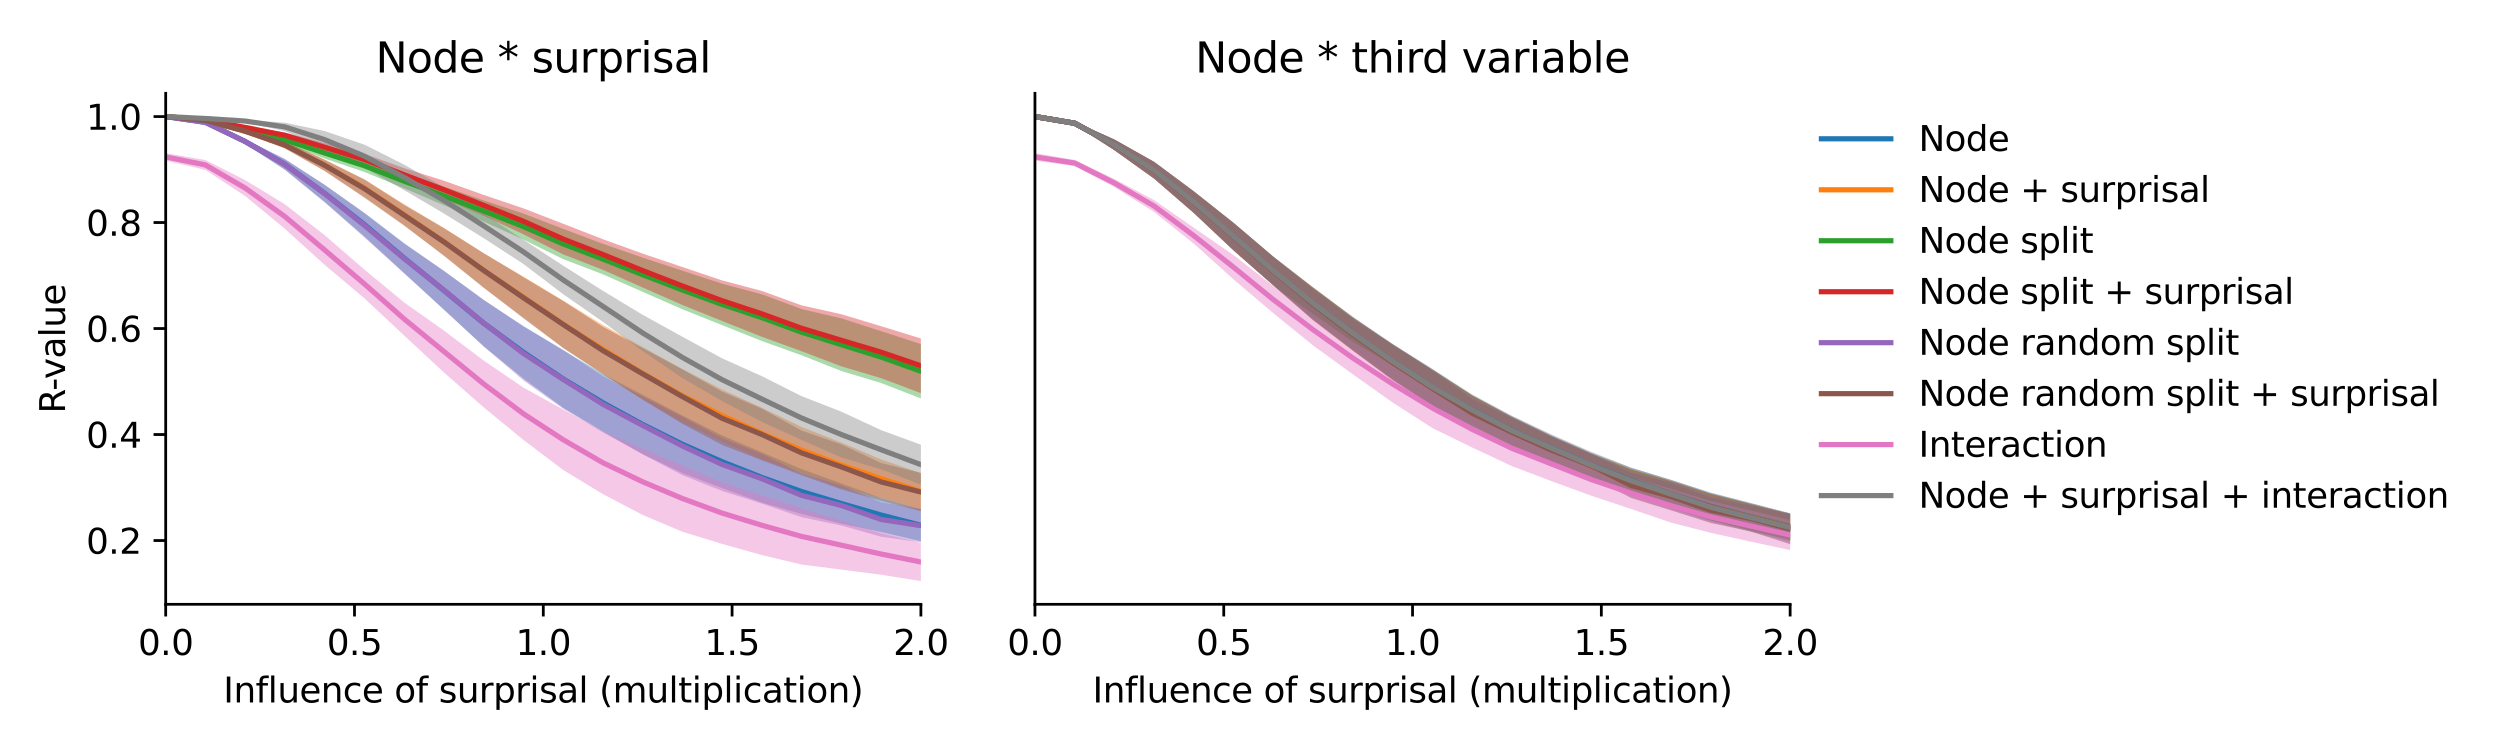<?xml version="1.0" encoding="utf-8" standalone="no"?>
<!DOCTYPE svg PUBLIC "-//W3C//DTD SVG 1.1//EN"
  "http://www.w3.org/Graphics/SVG/1.1/DTD/svg11.dtd">
<svg xmlns:xlink="http://www.w3.org/1999/xlink" width="720pt" height="216pt" viewBox="0 0 720 216" xmlns="http://www.w3.org/2000/svg" version="1.1">
 <defs>
  <style type="text/css">*{stroke-linejoin: round; stroke-linecap: butt}</style>
 </defs>
 <g id="figure_1">
  <g id="patch_1">
   <path d="M 0 216 
L 720 216 
L 720 0 
L 0 0 
z
" style="fill: #ffffff"/>
  </g>
  <g id="axes_1">
   <g id="patch_2">
    <path d="M 47.72 174.04 
L 265.215 174.04 
L 265.215 26.88 
L 47.72 26.88 
z
" style="fill: #ffffff"/>
   </g>
   <g id="PolyCollection_1">
    <path d="M 47.72 33.569 
L 47.72 33.569 
L 59.167 35.536 
L 70.614 41.435 
L 82.061 48.846 
L 93.508 58.147 
L 104.956 68.096 
L 116.403 78.624 
L 127.85 89.231 
L 139.297 99.728 
L 150.744 109.017 
L 162.191 117.426 
L 173.638 124.28 
L 185.085 130.795 
L 196.532 136.262 
L 207.979 140.564 
L 219.427 144.764 
L 230.874 148.041 
L 242.321 150.817 
L 253.768 153.221 
L 265.215 155.863 
L 265.215 146.71 
L 265.215 146.71 
L 253.768 143.445 
L 242.321 139.234 
L 230.874 135.096 
L 219.427 130.264 
L 207.979 125.397 
L 196.532 119.654 
L 185.085 113.698 
L 173.638 107.72 
L 162.191 100.833 
L 150.744 93.907 
L 139.297 86.417 
L 127.85 78.029 
L 116.403 70.035 
L 104.956 61.281 
L 93.508 53.249 
L 82.061 45.834 
L 70.614 40.079 
L 59.167 34.924 
L 47.72 33.569 
z
" clip-path="url(#pc814b79501)" style="fill: #1f77b4; fill-opacity: 0.4"/>
   </g>
   <g id="PolyCollection_2">
    <path d="M 47.72 33.569 
L 47.72 33.569 
L 59.167 34.836 
L 70.614 38.281 
L 82.061 42.758 
L 93.508 49.229 
L 104.956 56.791 
L 116.403 64.898 
L 127.85 73.657 
L 139.297 82.865 
L 150.744 91.474 
L 162.191 100.192 
L 173.638 107.657 
L 185.085 115.085 
L 196.532 121.677 
L 207.979 127.22 
L 219.427 132.295 
L 230.874 136.343 
L 242.321 140.456 
L 253.768 143.414 
L 265.215 146.853 
L 265.215 136.25 
L 265.215 136.25 
L 253.768 132.323 
L 242.321 127.467 
L 230.874 122.976 
L 219.427 117.432 
L 207.979 112.204 
L 196.532 106.243 
L 185.085 99.942 
L 173.638 93.568 
L 162.191 86.548 
L 150.744 79.67 
L 139.297 72.932 
L 127.85 65.635 
L 116.403 58.814 
L 104.956 51.64 
L 93.508 45.977 
L 82.061 40.759 
L 70.614 37.318 
L 59.167 34.477 
L 47.72 33.569 
z
" clip-path="url(#pc814b79501)" style="fill: #ff7f0e; fill-opacity: 0.4"/>
   </g>
   <g id="PolyCollection_3">
    <path d="M 47.72 33.569 
L 47.72 33.569 
L 59.167 35.102 
L 70.614 38.048 
L 82.061 41.411 
L 93.508 45.654 
L 104.956 49.526 
L 116.403 54.244 
L 127.85 59.118 
L 139.297 63.819 
L 150.744 69.003 
L 162.191 74.625 
L 173.638 79.012 
L 185.085 84.048 
L 196.532 89.071 
L 207.979 93.64 
L 219.427 98.22 
L 230.874 102.335 
L 242.321 106.862 
L 253.768 110.314 
L 265.215 114.75 
L 265.215 99.092 
L 265.215 99.092 
L 253.768 95.372 
L 242.321 91.694 
L 230.874 89.025 
L 219.427 84.761 
L 207.979 81.716 
L 196.532 77.961 
L 185.085 74.197 
L 173.638 70.22 
L 162.191 65.915 
L 150.744 61.514 
L 139.297 57.719 
L 127.85 53.738 
L 116.403 50.113 
L 104.956 45.952 
L 93.508 42.483 
L 82.061 39.211 
L 70.614 36.954 
L 59.167 34.654 
L 47.72 33.569 
z
" clip-path="url(#pc814b79501)" style="fill: #2ca02c; fill-opacity: 0.4"/>
   </g>
   <g id="PolyCollection_4">
    <path d="M 47.72 33.57 
L 47.72 33.57 
L 59.167 34.762 
L 70.614 37.102 
L 82.061 39.783 
L 93.508 43.691 
L 104.956 47.564 
L 116.403 52.263 
L 127.85 57.262 
L 139.297 62.161 
L 150.744 67.468 
L 162.191 73.257 
L 173.638 77.715 
L 185.085 82.808 
L 196.532 87.834 
L 207.979 92.461 
L 219.427 97 
L 230.874 101.161 
L 242.321 105.514 
L 253.768 108.924 
L 265.215 113.225 
L 265.215 97.483 
L 265.215 97.483 
L 253.768 93.95 
L 242.321 90.511 
L 230.874 87.944 
L 219.427 83.798 
L 207.979 80.765 
L 196.532 76.905 
L 185.085 73.039 
L 173.638 68.902 
L 162.191 64.442 
L 150.744 60.018 
L 139.297 56.139 
L 127.85 52.053 
L 116.403 48.441 
L 104.956 44.301 
L 93.508 41.152 
L 82.061 38.167 
L 70.614 36.287 
L 59.167 34.462 
L 47.72 33.57 
z
" clip-path="url(#pc814b79501)" style="fill: #d62728; fill-opacity: 0.4"/>
   </g>
   <g id="PolyCollection_5">
    <path d="M 47.72 33.569 
L 47.72 33.569 
L 59.167 35.538 
L 70.614 41.44 
L 82.061 48.931 
L 93.508 58.279 
L 104.956 68.381 
L 116.403 78.739 
L 127.85 89.081 
L 139.297 99.785 
L 150.744 109.554 
L 162.191 117.727 
L 173.638 124.516 
L 185.085 130.838 
L 196.532 136.842 
L 207.979 141.402 
L 219.427 145.032 
L 230.874 148.972 
L 242.321 151.348 
L 253.768 154.585 
L 265.215 156.196 
L 265.215 146.597 
L 265.215 146.597 
L 253.768 144.644 
L 242.321 139.833 
L 230.874 136.392 
L 219.427 130.733 
L 207.979 126.152 
L 196.532 120.048 
L 185.085 114.203 
L 173.638 108.342 
L 162.191 100.808 
L 150.744 94.046 
L 139.297 86.323 
L 127.85 78.029 
L 116.403 70.214 
L 104.956 61.45 
L 93.508 53.241 
L 82.061 45.838 
L 70.614 40.073 
L 59.167 34.935 
L 47.72 33.569 
z
" clip-path="url(#pc814b79501)" style="fill: #9467bd; fill-opacity: 0.4"/>
   </g>
   <g id="PolyCollection_6">
    <path d="M 47.72 33.57 
L 47.72 33.57 
L 59.167 34.838 
L 70.614 38.274 
L 82.061 42.781 
L 93.508 49.247 
L 104.956 56.94 
L 116.403 64.975 
L 127.85 73.637 
L 139.297 82.85 
L 150.744 91.686 
L 162.191 100.225 
L 173.638 107.835 
L 185.085 115.095 
L 196.532 122.059 
L 207.979 128.154 
L 219.427 132.576 
L 230.874 136.875 
L 242.321 140.968 
L 253.768 144.255 
L 265.215 147.217 
L 265.215 136.208 
L 265.215 136.208 
L 253.768 133.351 
L 242.321 127.986 
L 230.874 124.019 
L 219.427 117.697 
L 207.979 112.802 
L 196.532 106.408 
L 185.085 100.257 
L 173.638 94.115 
L 162.191 86.682 
L 150.744 79.82 
L 139.297 72.912 
L 127.85 65.725 
L 116.403 59.033 
L 104.956 51.713 
L 93.508 46.005 
L 82.061 40.785 
L 70.614 37.315 
L 59.167 34.484 
L 47.72 33.57 
z
" clip-path="url(#pc814b79501)" style="fill: #8c564b; fill-opacity: 0.4"/>
   </g>
   <g id="PolyCollection_7">
    <path d="M 47.72 44.116 
L 47.72 46.267 
L 59.167 48.932 
L 70.614 56.457 
L 82.061 65.908 
L 93.508 76.287 
L 104.956 85.924 
L 116.403 96.632 
L 127.85 107.264 
L 139.297 117.316 
L 150.744 126.696 
L 162.191 135.346 
L 173.638 142.305 
L 185.085 148.308 
L 196.532 153.134 
L 207.979 156.661 
L 219.427 159.864 
L 230.874 162.59 
L 242.321 164.047 
L 253.768 165.523 
L 265.215 167.351 
L 265.215 156.376 
L 265.215 156.376 
L 253.768 153.615 
L 242.321 149.977 
L 230.874 146.403 
L 219.427 142.713 
L 207.979 138.902 
L 196.532 134.009 
L 185.085 129.209 
L 173.638 124.234 
L 162.191 117.938 
L 150.744 111.633 
L 139.297 103.836 
L 127.85 95.206 
L 116.403 87.113 
L 104.956 77.653 
L 93.508 67.736 
L 82.061 58.861 
L 70.614 51.883 
L 59.167 46.087 
L 47.72 44.116 
z
" clip-path="url(#pc814b79501)" style="fill: #e377c2; fill-opacity: 0.4"/>
   </g>
   <g id="PolyCollection_8">
    <path d="M 47.72 33.569 
L 47.72 33.569 
L 59.167 34.18 
L 70.614 35.215 
L 82.061 37.783 
L 93.508 42.701 
L 104.956 48.305 
L 116.403 54.762 
L 127.85 61.495 
L 139.297 68.591 
L 150.744 76.029 
L 162.191 84.73 
L 173.638 92.696 
L 185.085 101.124 
L 196.532 108.891 
L 207.979 115.526 
L 219.427 121.526 
L 230.874 126.704 
L 242.321 131.753 
L 253.768 135.182 
L 265.215 139.57 
L 265.215 128.076 
L 265.215 128.076 
L 253.768 123.888 
L 242.321 118.567 
L 230.874 114.103 
L 219.427 108.346 
L 207.979 103.205 
L 196.532 96.991 
L 185.085 90.665 
L 173.638 83.76 
L 162.191 76.506 
L 150.744 69.046 
L 139.297 61.489 
L 127.85 53.9 
L 116.403 47.422 
L 104.956 41.668 
L 93.508 37.752 
L 82.061 35.344 
L 70.614 34.509 
L 59.167 34.079 
L 47.72 33.569 
z
" clip-path="url(#pc814b79501)" style="fill: #7f7f7f; fill-opacity: 0.4"/>
   </g>
   <g id="matplotlib.axis_1">
    <g id="xtick_1">
     <g id="line2d_1">
      <defs>
       <path id="m76bd852a28" d="M 0 0 
L 0 3.5 
" style="stroke: #000000; stroke-width: 0.8"/>
      </defs>
      <g>
       <use xlink:href="#m76bd852a28" x="47.72" y="174.04" style="stroke: #000000; stroke-width: 0.8"/>
      </g>
     </g>
     <g id="text_1">
      <!-- 0.0 -->
      <g transform="translate(39.768 188.638)scale(0.1 -0.1)">
       <defs>
        <path id="DejaVuSans-30" d="M 2034 4250 
Q 1547 4250 1301 3770 
Q 1056 3291 1056 2328 
Q 1056 1369 1301 889 
Q 1547 409 2034 409 
Q 2525 409 2770 889 
Q 3016 1369 3016 2328 
Q 3016 3291 2770 3770 
Q 2525 4250 2034 4250 
z
M 2034 4750 
Q 2819 4750 3233 4129 
Q 3647 3509 3647 2328 
Q 3647 1150 3233 529 
Q 2819 -91 2034 -91 
Q 1250 -91 836 529 
Q 422 1150 422 2328 
Q 422 3509 836 4129 
Q 1250 4750 2034 4750 
z
" transform="scale(0.016)"/>
        <path id="DejaVuSans-2e" d="M 684 794 
L 1344 794 
L 1344 0 
L 684 0 
L 684 794 
z
" transform="scale(0.016)"/>
       </defs>
       <use xlink:href="#DejaVuSans-30"/>
       <use xlink:href="#DejaVuSans-2e" x="63.623"/>
       <use xlink:href="#DejaVuSans-30" x="95.41"/>
      </g>
     </g>
    </g>
    <g id="xtick_2">
     <g id="line2d_2">
      <g>
       <use xlink:href="#m76bd852a28" x="102.094" y="174.04" style="stroke: #000000; stroke-width: 0.8"/>
      </g>
     </g>
     <g id="text_2">
      <!-- 0.5 -->
      <g transform="translate(94.142 188.638)scale(0.1 -0.1)">
       <defs>
        <path id="DejaVuSans-35" d="M 691 4666 
L 3169 4666 
L 3169 4134 
L 1269 4134 
L 1269 2991 
Q 1406 3038 1543 3061 
Q 1681 3084 1819 3084 
Q 2600 3084 3056 2656 
Q 3513 2228 3513 1497 
Q 3513 744 3044 326 
Q 2575 -91 1722 -91 
Q 1428 -91 1123 -41 
Q 819 9 494 109 
L 494 744 
Q 775 591 1075 516 
Q 1375 441 1709 441 
Q 2250 441 2565 725 
Q 2881 1009 2881 1497 
Q 2881 1984 2565 2268 
Q 2250 2553 1709 2553 
Q 1456 2553 1204 2497 
Q 953 2441 691 2322 
L 691 4666 
z
" transform="scale(0.016)"/>
       </defs>
       <use xlink:href="#DejaVuSans-30"/>
       <use xlink:href="#DejaVuSans-2e" x="63.623"/>
       <use xlink:href="#DejaVuSans-35" x="95.41"/>
      </g>
     </g>
    </g>
    <g id="xtick_3">
     <g id="line2d_3">
      <g>
       <use xlink:href="#m76bd852a28" x="156.468" y="174.04" style="stroke: #000000; stroke-width: 0.8"/>
      </g>
     </g>
     <g id="text_3">
      <!-- 1.0 -->
      <g transform="translate(148.516 188.638)scale(0.1 -0.1)">
       <defs>
        <path id="DejaVuSans-31" d="M 794 531 
L 1825 531 
L 1825 4091 
L 703 3866 
L 703 4441 
L 1819 4666 
L 2450 4666 
L 2450 531 
L 3481 531 
L 3481 0 
L 794 0 
L 794 531 
z
" transform="scale(0.016)"/>
       </defs>
       <use xlink:href="#DejaVuSans-31"/>
       <use xlink:href="#DejaVuSans-2e" x="63.623"/>
       <use xlink:href="#DejaVuSans-30" x="95.41"/>
      </g>
     </g>
    </g>
    <g id="xtick_4">
     <g id="line2d_4">
      <g>
       <use xlink:href="#m76bd852a28" x="210.841" y="174.04" style="stroke: #000000; stroke-width: 0.8"/>
      </g>
     </g>
     <g id="text_4">
      <!-- 1.5 -->
      <g transform="translate(202.89 188.638)scale(0.1 -0.1)">
       <use xlink:href="#DejaVuSans-31"/>
       <use xlink:href="#DejaVuSans-2e" x="63.623"/>
       <use xlink:href="#DejaVuSans-35" x="95.41"/>
      </g>
     </g>
    </g>
    <g id="xtick_5">
     <g id="line2d_5">
      <g>
       <use xlink:href="#m76bd852a28" x="265.215" y="174.04" style="stroke: #000000; stroke-width: 0.8"/>
      </g>
     </g>
     <g id="text_5">
      <!-- 2.0 -->
      <g transform="translate(257.263 188.638)scale(0.1 -0.1)">
       <defs>
        <path id="DejaVuSans-32" d="M 1228 531 
L 3431 531 
L 3431 0 
L 469 0 
L 469 531 
Q 828 903 1448 1529 
Q 2069 2156 2228 2338 
Q 2531 2678 2651 2914 
Q 2772 3150 2772 3378 
Q 2772 3750 2511 3984 
Q 2250 4219 1831 4219 
Q 1534 4219 1204 4116 
Q 875 4013 500 3803 
L 500 4441 
Q 881 4594 1212 4672 
Q 1544 4750 1819 4750 
Q 2544 4750 2975 4387 
Q 3406 4025 3406 3419 
Q 3406 3131 3298 2873 
Q 3191 2616 2906 2266 
Q 2828 2175 2409 1742 
Q 1991 1309 1228 531 
z
" transform="scale(0.016)"/>
       </defs>
       <use xlink:href="#DejaVuSans-32"/>
       <use xlink:href="#DejaVuSans-2e" x="63.623"/>
       <use xlink:href="#DejaVuSans-30" x="95.41"/>
      </g>
     </g>
    </g>
    <g id="text_6">
     <!-- Influence of surprisal (multiplication) -->
     <g transform="translate(64.321 202.317)scale(0.1 -0.1)">
      <defs>
       <path id="DejaVuSans-49" d="M 628 4666 
L 1259 4666 
L 1259 0 
L 628 0 
L 628 4666 
z
" transform="scale(0.016)"/>
       <path id="DejaVuSans-6e" d="M 3513 2113 
L 3513 0 
L 2938 0 
L 2938 2094 
Q 2938 2591 2744 2837 
Q 2550 3084 2163 3084 
Q 1697 3084 1428 2787 
Q 1159 2491 1159 1978 
L 1159 0 
L 581 0 
L 581 3500 
L 1159 3500 
L 1159 2956 
Q 1366 3272 1645 3428 
Q 1925 3584 2291 3584 
Q 2894 3584 3203 3211 
Q 3513 2838 3513 2113 
z
" transform="scale(0.016)"/>
       <path id="DejaVuSans-66" d="M 2375 4863 
L 2375 4384 
L 1825 4384 
Q 1516 4384 1395 4259 
Q 1275 4134 1275 3809 
L 1275 3500 
L 2222 3500 
L 2222 3053 
L 1275 3053 
L 1275 0 
L 697 0 
L 697 3053 
L 147 3053 
L 147 3500 
L 697 3500 
L 697 3744 
Q 697 4328 969 4595 
Q 1241 4863 1831 4863 
L 2375 4863 
z
" transform="scale(0.016)"/>
       <path id="DejaVuSans-6c" d="M 603 4863 
L 1178 4863 
L 1178 0 
L 603 0 
L 603 4863 
z
" transform="scale(0.016)"/>
       <path id="DejaVuSans-75" d="M 544 1381 
L 544 3500 
L 1119 3500 
L 1119 1403 
Q 1119 906 1312 657 
Q 1506 409 1894 409 
Q 2359 409 2629 706 
Q 2900 1003 2900 1516 
L 2900 3500 
L 3475 3500 
L 3475 0 
L 2900 0 
L 2900 538 
Q 2691 219 2414 64 
Q 2138 -91 1772 -91 
Q 1169 -91 856 284 
Q 544 659 544 1381 
z
M 1991 3584 
L 1991 3584 
z
" transform="scale(0.016)"/>
       <path id="DejaVuSans-65" d="M 3597 1894 
L 3597 1613 
L 953 1613 
Q 991 1019 1311 708 
Q 1631 397 2203 397 
Q 2534 397 2845 478 
Q 3156 559 3463 722 
L 3463 178 
Q 3153 47 2828 -22 
Q 2503 -91 2169 -91 
Q 1331 -91 842 396 
Q 353 884 353 1716 
Q 353 2575 817 3079 
Q 1281 3584 2069 3584 
Q 2775 3584 3186 3129 
Q 3597 2675 3597 1894 
z
M 3022 2063 
Q 3016 2534 2758 2815 
Q 2500 3097 2075 3097 
Q 1594 3097 1305 2825 
Q 1016 2553 972 2059 
L 3022 2063 
z
" transform="scale(0.016)"/>
       <path id="DejaVuSans-63" d="M 3122 3366 
L 3122 2828 
Q 2878 2963 2633 3030 
Q 2388 3097 2138 3097 
Q 1578 3097 1268 2742 
Q 959 2388 959 1747 
Q 959 1106 1268 751 
Q 1578 397 2138 397 
Q 2388 397 2633 464 
Q 2878 531 3122 666 
L 3122 134 
Q 2881 22 2623 -34 
Q 2366 -91 2075 -91 
Q 1284 -91 818 406 
Q 353 903 353 1747 
Q 353 2603 823 3093 
Q 1294 3584 2113 3584 
Q 2378 3584 2631 3529 
Q 2884 3475 3122 3366 
z
" transform="scale(0.016)"/>
       <path id="DejaVuSans-20" transform="scale(0.016)"/>
       <path id="DejaVuSans-6f" d="M 1959 3097 
Q 1497 3097 1228 2736 
Q 959 2375 959 1747 
Q 959 1119 1226 758 
Q 1494 397 1959 397 
Q 2419 397 2687 759 
Q 2956 1122 2956 1747 
Q 2956 2369 2687 2733 
Q 2419 3097 1959 3097 
z
M 1959 3584 
Q 2709 3584 3137 3096 
Q 3566 2609 3566 1747 
Q 3566 888 3137 398 
Q 2709 -91 1959 -91 
Q 1206 -91 779 398 
Q 353 888 353 1747 
Q 353 2609 779 3096 
Q 1206 3584 1959 3584 
z
" transform="scale(0.016)"/>
       <path id="DejaVuSans-73" d="M 2834 3397 
L 2834 2853 
Q 2591 2978 2328 3040 
Q 2066 3103 1784 3103 
Q 1356 3103 1142 2972 
Q 928 2841 928 2578 
Q 928 2378 1081 2264 
Q 1234 2150 1697 2047 
L 1894 2003 
Q 2506 1872 2764 1633 
Q 3022 1394 3022 966 
Q 3022 478 2636 193 
Q 2250 -91 1575 -91 
Q 1294 -91 989 -36 
Q 684 19 347 128 
L 347 722 
Q 666 556 975 473 
Q 1284 391 1588 391 
Q 1994 391 2212 530 
Q 2431 669 2431 922 
Q 2431 1156 2273 1281 
Q 2116 1406 1581 1522 
L 1381 1569 
Q 847 1681 609 1914 
Q 372 2147 372 2553 
Q 372 3047 722 3315 
Q 1072 3584 1716 3584 
Q 2034 3584 2315 3537 
Q 2597 3491 2834 3397 
z
" transform="scale(0.016)"/>
       <path id="DejaVuSans-72" d="M 2631 2963 
Q 2534 3019 2420 3045 
Q 2306 3072 2169 3072 
Q 1681 3072 1420 2755 
Q 1159 2438 1159 1844 
L 1159 0 
L 581 0 
L 581 3500 
L 1159 3500 
L 1159 2956 
Q 1341 3275 1631 3429 
Q 1922 3584 2338 3584 
Q 2397 3584 2469 3576 
Q 2541 3569 2628 3553 
L 2631 2963 
z
" transform="scale(0.016)"/>
       <path id="DejaVuSans-70" d="M 1159 525 
L 1159 -1331 
L 581 -1331 
L 581 3500 
L 1159 3500 
L 1159 2969 
Q 1341 3281 1617 3432 
Q 1894 3584 2278 3584 
Q 2916 3584 3314 3078 
Q 3713 2572 3713 1747 
Q 3713 922 3314 415 
Q 2916 -91 2278 -91 
Q 1894 -91 1617 61 
Q 1341 213 1159 525 
z
M 3116 1747 
Q 3116 2381 2855 2742 
Q 2594 3103 2138 3103 
Q 1681 3103 1420 2742 
Q 1159 2381 1159 1747 
Q 1159 1113 1420 752 
Q 1681 391 2138 391 
Q 2594 391 2855 752 
Q 3116 1113 3116 1747 
z
" transform="scale(0.016)"/>
       <path id="DejaVuSans-69" d="M 603 3500 
L 1178 3500 
L 1178 0 
L 603 0 
L 603 3500 
z
M 603 4863 
L 1178 4863 
L 1178 4134 
L 603 4134 
L 603 4863 
z
" transform="scale(0.016)"/>
       <path id="DejaVuSans-61" d="M 2194 1759 
Q 1497 1759 1228 1600 
Q 959 1441 959 1056 
Q 959 750 1161 570 
Q 1363 391 1709 391 
Q 2188 391 2477 730 
Q 2766 1069 2766 1631 
L 2766 1759 
L 2194 1759 
z
M 3341 1997 
L 3341 0 
L 2766 0 
L 2766 531 
Q 2569 213 2275 61 
Q 1981 -91 1556 -91 
Q 1019 -91 701 211 
Q 384 513 384 1019 
Q 384 1609 779 1909 
Q 1175 2209 1959 2209 
L 2766 2209 
L 2766 2266 
Q 2766 2663 2505 2880 
Q 2244 3097 1772 3097 
Q 1472 3097 1187 3025 
Q 903 2953 641 2809 
L 641 3341 
Q 956 3463 1253 3523 
Q 1550 3584 1831 3584 
Q 2591 3584 2966 3190 
Q 3341 2797 3341 1997 
z
" transform="scale(0.016)"/>
       <path id="DejaVuSans-28" d="M 1984 4856 
Q 1566 4138 1362 3434 
Q 1159 2731 1159 2009 
Q 1159 1288 1364 580 
Q 1569 -128 1984 -844 
L 1484 -844 
Q 1016 -109 783 600 
Q 550 1309 550 2009 
Q 550 2706 781 3412 
Q 1013 4119 1484 4856 
L 1984 4856 
z
" transform="scale(0.016)"/>
       <path id="DejaVuSans-6d" d="M 3328 2828 
Q 3544 3216 3844 3400 
Q 4144 3584 4550 3584 
Q 5097 3584 5394 3201 
Q 5691 2819 5691 2113 
L 5691 0 
L 5113 0 
L 5113 2094 
Q 5113 2597 4934 2840 
Q 4756 3084 4391 3084 
Q 3944 3084 3684 2787 
Q 3425 2491 3425 1978 
L 3425 0 
L 2847 0 
L 2847 2094 
Q 2847 2600 2669 2842 
Q 2491 3084 2119 3084 
Q 1678 3084 1418 2786 
Q 1159 2488 1159 1978 
L 1159 0 
L 581 0 
L 581 3500 
L 1159 3500 
L 1159 2956 
Q 1356 3278 1631 3431 
Q 1906 3584 2284 3584 
Q 2666 3584 2933 3390 
Q 3200 3197 3328 2828 
z
" transform="scale(0.016)"/>
       <path id="DejaVuSans-74" d="M 1172 4494 
L 1172 3500 
L 2356 3500 
L 2356 3053 
L 1172 3053 
L 1172 1153 
Q 1172 725 1289 603 
Q 1406 481 1766 481 
L 2356 481 
L 2356 0 
L 1766 0 
Q 1100 0 847 248 
Q 594 497 594 1153 
L 594 3053 
L 172 3053 
L 172 3500 
L 594 3500 
L 594 4494 
L 1172 4494 
z
" transform="scale(0.016)"/>
       <path id="DejaVuSans-29" d="M 513 4856 
L 1013 4856 
Q 1481 4119 1714 3412 
Q 1947 2706 1947 2009 
Q 1947 1309 1714 600 
Q 1481 -109 1013 -844 
L 513 -844 
Q 928 -128 1133 580 
Q 1338 1288 1338 2009 
Q 1338 2731 1133 3434 
Q 928 4138 513 4856 
z
" transform="scale(0.016)"/>
      </defs>
      <use xlink:href="#DejaVuSans-49"/>
      <use xlink:href="#DejaVuSans-6e" x="29.492"/>
      <use xlink:href="#DejaVuSans-66" x="92.871"/>
      <use xlink:href="#DejaVuSans-6c" x="128.076"/>
      <use xlink:href="#DejaVuSans-75" x="155.859"/>
      <use xlink:href="#DejaVuSans-65" x="219.238"/>
      <use xlink:href="#DejaVuSans-6e" x="280.762"/>
      <use xlink:href="#DejaVuSans-63" x="344.141"/>
      <use xlink:href="#DejaVuSans-65" x="399.121"/>
      <use xlink:href="#DejaVuSans-20" x="460.645"/>
      <use xlink:href="#DejaVuSans-6f" x="492.432"/>
      <use xlink:href="#DejaVuSans-66" x="553.613"/>
      <use xlink:href="#DejaVuSans-20" x="588.818"/>
      <use xlink:href="#DejaVuSans-73" x="620.605"/>
      <use xlink:href="#DejaVuSans-75" x="672.705"/>
      <use xlink:href="#DejaVuSans-72" x="736.084"/>
      <use xlink:href="#DejaVuSans-70" x="777.197"/>
      <use xlink:href="#DejaVuSans-72" x="840.674"/>
      <use xlink:href="#DejaVuSans-69" x="881.787"/>
      <use xlink:href="#DejaVuSans-73" x="909.57"/>
      <use xlink:href="#DejaVuSans-61" x="961.67"/>
      <use xlink:href="#DejaVuSans-6c" x="1022.949"/>
      <use xlink:href="#DejaVuSans-20" x="1050.732"/>
      <use xlink:href="#DejaVuSans-28" x="1082.52"/>
      <use xlink:href="#DejaVuSans-6d" x="1121.533"/>
      <use xlink:href="#DejaVuSans-75" x="1218.945"/>
      <use xlink:href="#DejaVuSans-6c" x="1282.324"/>
      <use xlink:href="#DejaVuSans-74" x="1310.107"/>
      <use xlink:href="#DejaVuSans-69" x="1349.316"/>
      <use xlink:href="#DejaVuSans-70" x="1377.1"/>
      <use xlink:href="#DejaVuSans-6c" x="1440.576"/>
      <use xlink:href="#DejaVuSans-69" x="1468.359"/>
      <use xlink:href="#DejaVuSans-63" x="1496.143"/>
      <use xlink:href="#DejaVuSans-61" x="1551.123"/>
      <use xlink:href="#DejaVuSans-74" x="1612.402"/>
      <use xlink:href="#DejaVuSans-69" x="1651.611"/>
      <use xlink:href="#DejaVuSans-6f" x="1679.395"/>
      <use xlink:href="#DejaVuSans-6e" x="1740.576"/>
      <use xlink:href="#DejaVuSans-29" x="1803.955"/>
     </g>
    </g>
   </g>
   <g id="matplotlib.axis_2">
    <g id="ytick_1">
     <g id="line2d_6">
      <defs>
       <path id="m396ce72036" d="M 0 0 
L -3.5 0 
" style="stroke: #000000; stroke-width: 0.8"/>
      </defs>
      <g>
       <use xlink:href="#m396ce72036" x="47.72" y="155.675" style="stroke: #000000; stroke-width: 0.8"/>
      </g>
     </g>
     <g id="text_7">
      <!-- 0.2 -->
      <g transform="translate(24.817 159.474)scale(0.1 -0.1)">
       <use xlink:href="#DejaVuSans-30"/>
       <use xlink:href="#DejaVuSans-2e" x="63.623"/>
       <use xlink:href="#DejaVuSans-32" x="95.41"/>
      </g>
     </g>
    </g>
    <g id="ytick_2">
     <g id="line2d_7">
      <g>
       <use xlink:href="#m396ce72036" x="47.72" y="125.148" style="stroke: #000000; stroke-width: 0.8"/>
      </g>
     </g>
     <g id="text_8">
      <!-- 0.4 -->
      <g transform="translate(24.817 128.948)scale(0.1 -0.1)">
       <defs>
        <path id="DejaVuSans-34" d="M 2419 4116 
L 825 1625 
L 2419 1625 
L 2419 4116 
z
M 2253 4666 
L 3047 4666 
L 3047 1625 
L 3713 1625 
L 3713 1100 
L 3047 1100 
L 3047 0 
L 2419 0 
L 2419 1100 
L 313 1100 
L 313 1709 
L 2253 4666 
z
" transform="scale(0.016)"/>
       </defs>
       <use xlink:href="#DejaVuSans-30"/>
       <use xlink:href="#DejaVuSans-2e" x="63.623"/>
       <use xlink:href="#DejaVuSans-34" x="95.41"/>
      </g>
     </g>
    </g>
    <g id="ytick_3">
     <g id="line2d_8">
      <g>
       <use xlink:href="#m396ce72036" x="47.72" y="94.622" style="stroke: #000000; stroke-width: 0.8"/>
      </g>
     </g>
     <g id="text_9">
      <!-- 0.6 -->
      <g transform="translate(24.817 98.421)scale(0.1 -0.1)">
       <defs>
        <path id="DejaVuSans-36" d="M 2113 2584 
Q 1688 2584 1439 2293 
Q 1191 2003 1191 1497 
Q 1191 994 1439 701 
Q 1688 409 2113 409 
Q 2538 409 2786 701 
Q 3034 994 3034 1497 
Q 3034 2003 2786 2293 
Q 2538 2584 2113 2584 
z
M 3366 4563 
L 3366 3988 
Q 3128 4100 2886 4159 
Q 2644 4219 2406 4219 
Q 1781 4219 1451 3797 
Q 1122 3375 1075 2522 
Q 1259 2794 1537 2939 
Q 1816 3084 2150 3084 
Q 2853 3084 3261 2657 
Q 3669 2231 3669 1497 
Q 3669 778 3244 343 
Q 2819 -91 2113 -91 
Q 1303 -91 875 529 
Q 447 1150 447 2328 
Q 447 3434 972 4092 
Q 1497 4750 2381 4750 
Q 2619 4750 2861 4703 
Q 3103 4656 3366 4563 
z
" transform="scale(0.016)"/>
       </defs>
       <use xlink:href="#DejaVuSans-30"/>
       <use xlink:href="#DejaVuSans-2e" x="63.623"/>
       <use xlink:href="#DejaVuSans-36" x="95.41"/>
      </g>
     </g>
    </g>
    <g id="ytick_4">
     <g id="line2d_9">
      <g>
       <use xlink:href="#m396ce72036" x="47.72" y="64.096" style="stroke: #000000; stroke-width: 0.8"/>
      </g>
     </g>
     <g id="text_10">
      <!-- 0.8 -->
      <g transform="translate(24.817 67.895)scale(0.1 -0.1)">
       <defs>
        <path id="DejaVuSans-38" d="M 2034 2216 
Q 1584 2216 1326 1975 
Q 1069 1734 1069 1313 
Q 1069 891 1326 650 
Q 1584 409 2034 409 
Q 2484 409 2743 651 
Q 3003 894 3003 1313 
Q 3003 1734 2745 1975 
Q 2488 2216 2034 2216 
z
M 1403 2484 
Q 997 2584 770 2862 
Q 544 3141 544 3541 
Q 544 4100 942 4425 
Q 1341 4750 2034 4750 
Q 2731 4750 3128 4425 
Q 3525 4100 3525 3541 
Q 3525 3141 3298 2862 
Q 3072 2584 2669 2484 
Q 3125 2378 3379 2068 
Q 3634 1759 3634 1313 
Q 3634 634 3220 271 
Q 2806 -91 2034 -91 
Q 1263 -91 848 271 
Q 434 634 434 1313 
Q 434 1759 690 2068 
Q 947 2378 1403 2484 
z
M 1172 3481 
Q 1172 3119 1398 2916 
Q 1625 2713 2034 2713 
Q 2441 2713 2670 2916 
Q 2900 3119 2900 3481 
Q 2900 3844 2670 4047 
Q 2441 4250 2034 4250 
Q 1625 4250 1398 4047 
Q 1172 3844 1172 3481 
z
" transform="scale(0.016)"/>
       </defs>
       <use xlink:href="#DejaVuSans-30"/>
       <use xlink:href="#DejaVuSans-2e" x="63.623"/>
       <use xlink:href="#DejaVuSans-38" x="95.41"/>
      </g>
     </g>
    </g>
    <g id="ytick_5">
     <g id="line2d_10">
      <g>
       <use xlink:href="#m396ce72036" x="47.72" y="33.569" style="stroke: #000000; stroke-width: 0.8"/>
      </g>
     </g>
     <g id="text_11">
      <!-- 1.0 -->
      <g transform="translate(24.817 37.368)scale(0.1 -0.1)">
       <use xlink:href="#DejaVuSans-31"/>
       <use xlink:href="#DejaVuSans-2e" x="63.623"/>
       <use xlink:href="#DejaVuSans-30" x="95.41"/>
      </g>
     </g>
    </g>
    <g id="text_12">
     <!-- R-value -->
     <g transform="translate(18.737 119.065)rotate(-90)scale(0.1 -0.1)">
      <defs>
       <path id="DejaVuSans-52" d="M 2841 2188 
Q 3044 2119 3236 1894 
Q 3428 1669 3622 1275 
L 4263 0 
L 3584 0 
L 2988 1197 
Q 2756 1666 2539 1819 
Q 2322 1972 1947 1972 
L 1259 1972 
L 1259 0 
L 628 0 
L 628 4666 
L 2053 4666 
Q 2853 4666 3247 4331 
Q 3641 3997 3641 3322 
Q 3641 2881 3436 2590 
Q 3231 2300 2841 2188 
z
M 1259 4147 
L 1259 2491 
L 2053 2491 
Q 2509 2491 2742 2702 
Q 2975 2913 2975 3322 
Q 2975 3731 2742 3939 
Q 2509 4147 2053 4147 
L 1259 4147 
z
" transform="scale(0.016)"/>
       <path id="DejaVuSans-2d" d="M 313 2009 
L 1997 2009 
L 1997 1497 
L 313 1497 
L 313 2009 
z
" transform="scale(0.016)"/>
       <path id="DejaVuSans-76" d="M 191 3500 
L 800 3500 
L 1894 563 
L 2988 3500 
L 3597 3500 
L 2284 0 
L 1503 0 
L 191 3500 
z
" transform="scale(0.016)"/>
      </defs>
      <use xlink:href="#DejaVuSans-52"/>
      <use xlink:href="#DejaVuSans-2d" x="65.482"/>
      <use xlink:href="#DejaVuSans-76" x="98.941"/>
      <use xlink:href="#DejaVuSans-61" x="158.121"/>
      <use xlink:href="#DejaVuSans-6c" x="219.4"/>
      <use xlink:href="#DejaVuSans-75" x="247.184"/>
      <use xlink:href="#DejaVuSans-65" x="310.562"/>
     </g>
    </g>
   </g>
   <g id="line2d_11">
    <path d="M 47.72 33.569 
L 59.167 35.23 
L 70.614 40.757 
L 82.061 47.34 
L 93.508 55.698 
L 104.956 64.688 
L 116.403 74.33 
L 127.85 83.63 
L 139.297 93.073 
L 150.744 101.462 
L 162.191 109.129 
L 173.638 116 
L 185.085 122.247 
L 196.532 127.958 
L 207.979 132.98 
L 219.427 137.514 
L 230.874 141.569 
L 242.321 145.025 
L 253.768 148.333 
L 265.215 151.286 
" clip-path="url(#pc814b79501)" style="fill: none; stroke: #1f77b4; stroke-width: 1.5; stroke-linecap: square"/>
   </g>
   <g id="line2d_12">
    <path d="M 47.72 33.569 
L 59.167 34.656 
L 70.614 37.799 
L 82.061 41.759 
L 93.508 47.603 
L 104.956 54.215 
L 116.403 61.856 
L 127.85 69.646 
L 139.297 77.899 
L 150.744 85.572 
L 162.191 93.37 
L 173.638 100.613 
L 185.085 107.513 
L 196.532 113.96 
L 207.979 119.712 
L 219.427 124.864 
L 230.874 129.659 
L 242.321 133.962 
L 253.768 137.868 
L 265.215 141.552 
" clip-path="url(#pc814b79501)" style="fill: none; stroke: #ff7f0e; stroke-width: 1.5; stroke-linecap: square"/>
   </g>
   <g id="line2d_13">
    <path d="M 47.72 33.569 
L 59.167 34.878 
L 70.614 37.501 
L 82.061 40.311 
L 93.508 44.069 
L 104.956 47.739 
L 116.403 52.179 
L 127.85 56.428 
L 139.297 60.769 
L 150.744 65.258 
L 162.191 70.27 
L 173.638 74.616 
L 185.085 79.122 
L 196.532 83.516 
L 207.979 87.678 
L 219.427 91.491 
L 230.874 95.68 
L 242.321 99.278 
L 253.768 102.843 
L 265.215 106.921 
" clip-path="url(#pc814b79501)" style="fill: none; stroke: #2ca02c; stroke-width: 1.5; stroke-linecap: square"/>
   </g>
   <g id="line2d_14">
    <path d="M 47.72 33.57 
L 59.167 34.612 
L 70.614 36.695 
L 82.061 38.975 
L 93.508 42.421 
L 104.956 45.933 
L 116.403 50.352 
L 127.85 54.658 
L 139.297 59.15 
L 150.744 63.743 
L 162.191 68.85 
L 173.638 73.309 
L 185.085 77.924 
L 196.532 82.369 
L 207.979 86.613 
L 219.427 90.399 
L 230.874 94.552 
L 242.321 98.012 
L 253.768 101.437 
L 265.215 105.354 
" clip-path="url(#pc814b79501)" style="fill: none; stroke: #d62728; stroke-width: 1.5; stroke-linecap: square"/>
   </g>
   <g id="line2d_15">
    <path d="M 47.72 33.569 
L 59.167 35.236 
L 70.614 40.757 
L 82.061 47.385 
L 93.508 55.76 
L 104.956 64.915 
L 116.403 74.476 
L 127.85 83.555 
L 139.297 93.054 
L 150.744 101.8 
L 162.191 109.267 
L 173.638 116.429 
L 185.085 122.52 
L 196.532 128.445 
L 207.979 133.777 
L 219.427 137.882 
L 230.874 142.682 
L 242.321 145.59 
L 253.768 149.614 
L 265.215 151.396 
" clip-path="url(#pc814b79501)" style="fill: none; stroke: #9467bd; stroke-width: 1.5; stroke-linecap: square"/>
   </g>
   <g id="line2d_16">
    <path d="M 47.72 33.57 
L 59.167 34.661 
L 70.614 37.795 
L 82.061 41.783 
L 93.508 47.626 
L 104.956 54.327 
L 116.403 62.004 
L 127.85 69.681 
L 139.297 77.881 
L 150.744 85.753 
L 162.191 93.453 
L 173.638 100.975 
L 185.085 107.676 
L 196.532 114.233 
L 207.979 120.478 
L 219.427 125.136 
L 230.874 130.447 
L 242.321 134.477 
L 253.768 138.803 
L 265.215 141.713 
" clip-path="url(#pc814b79501)" style="fill: none; stroke: #8c564b; stroke-width: 1.5; stroke-linecap: square"/>
   </g>
   <g id="line2d_17">
    <path d="M 47.72 45.192 
L 59.167 47.509 
L 70.614 54.17 
L 82.061 62.384 
L 93.508 72.011 
L 104.956 81.788 
L 116.403 91.873 
L 127.85 101.235 
L 139.297 110.576 
L 150.744 119.165 
L 162.191 126.642 
L 173.638 133.27 
L 185.085 138.759 
L 196.532 143.571 
L 207.979 147.782 
L 219.427 151.288 
L 230.874 154.497 
L 242.321 157.012 
L 253.768 159.569 
L 265.215 161.864 
" clip-path="url(#pc814b79501)" style="fill: none; stroke: #e377c2; stroke-width: 1.5; stroke-linecap: square"/>
   </g>
   <g id="line2d_18">
    <path d="M 47.72 33.569 
L 59.167 34.13 
L 70.614 34.862 
L 82.061 36.564 
L 93.508 40.226 
L 104.956 44.986 
L 116.403 51.092 
L 127.85 57.697 
L 139.297 65.04 
L 150.744 72.538 
L 162.191 80.618 
L 173.638 88.228 
L 185.085 95.894 
L 196.532 102.941 
L 207.979 109.365 
L 219.427 114.936 
L 230.874 120.404 
L 242.321 125.16 
L 253.768 129.535 
L 265.215 133.823 
" clip-path="url(#pc814b79501)" style="fill: none; stroke: #7f7f7f; stroke-width: 1.5; stroke-linecap: square"/>
   </g>
   <g id="patch_3">
    <path d="M 47.72 174.04 
L 47.72 26.88 
" style="fill: none; stroke: #000000; stroke-width: 0.8; stroke-linejoin: miter; stroke-linecap: square"/>
   </g>
   <g id="patch_4">
    <path d="M 47.72 174.04 
L 265.215 174.04 
" style="fill: none; stroke: #000000; stroke-width: 0.8; stroke-linejoin: miter; stroke-linecap: square"/>
   </g>
   <g id="text_13">
    <!-- Node * surprisal -->
    <g transform="translate(108.186 20.88)scale(0.12 -0.12)">
     <defs>
      <path id="DejaVuSans-4e" d="M 628 4666 
L 1478 4666 
L 3547 763 
L 3547 4666 
L 4159 4666 
L 4159 0 
L 3309 0 
L 1241 3903 
L 1241 0 
L 628 0 
L 628 4666 
z
" transform="scale(0.016)"/>
      <path id="DejaVuSans-64" d="M 2906 2969 
L 2906 4863 
L 3481 4863 
L 3481 0 
L 2906 0 
L 2906 525 
Q 2725 213 2448 61 
Q 2172 -91 1784 -91 
Q 1150 -91 751 415 
Q 353 922 353 1747 
Q 353 2572 751 3078 
Q 1150 3584 1784 3584 
Q 2172 3584 2448 3432 
Q 2725 3281 2906 2969 
z
M 947 1747 
Q 947 1113 1208 752 
Q 1469 391 1925 391 
Q 2381 391 2643 752 
Q 2906 1113 2906 1747 
Q 2906 2381 2643 2742 
Q 2381 3103 1925 3103 
Q 1469 3103 1208 2742 
Q 947 2381 947 1747 
z
" transform="scale(0.016)"/>
      <path id="DejaVuSans-2a" d="M 3009 3897 
L 1888 3291 
L 3009 2681 
L 2828 2375 
L 1778 3009 
L 1778 1831 
L 1422 1831 
L 1422 3009 
L 372 2375 
L 191 2681 
L 1313 3291 
L 191 3897 
L 372 4206 
L 1422 3572 
L 1422 4750 
L 1778 4750 
L 1778 3572 
L 2828 4206 
L 3009 3897 
z
" transform="scale(0.016)"/>
     </defs>
     <use xlink:href="#DejaVuSans-4e"/>
     <use xlink:href="#DejaVuSans-6f" x="74.805"/>
     <use xlink:href="#DejaVuSans-64" x="135.986"/>
     <use xlink:href="#DejaVuSans-65" x="199.463"/>
     <use xlink:href="#DejaVuSans-20" x="260.986"/>
     <use xlink:href="#DejaVuSans-2a" x="292.773"/>
     <use xlink:href="#DejaVuSans-20" x="342.773"/>
     <use xlink:href="#DejaVuSans-73" x="374.561"/>
     <use xlink:href="#DejaVuSans-75" x="426.66"/>
     <use xlink:href="#DejaVuSans-72" x="490.039"/>
     <use xlink:href="#DejaVuSans-70" x="531.152"/>
     <use xlink:href="#DejaVuSans-72" x="594.629"/>
     <use xlink:href="#DejaVuSans-69" x="635.742"/>
     <use xlink:href="#DejaVuSans-73" x="663.525"/>
     <use xlink:href="#DejaVuSans-61" x="715.625"/>
     <use xlink:href="#DejaVuSans-6c" x="776.904"/>
    </g>
   </g>
  </g>
  <g id="axes_2">
   <g id="patch_5">
    <path d="M 298.065 174.04 
L 515.56 174.04 
L 515.56 26.88 
L 298.065 26.88 
z
" style="fill: #ffffff"/>
   </g>
   <g id="PolyCollection_9">
    <path d="M 298.065 33.569 
L 298.065 33.569 
L 309.512 35.907 
L 320.959 43.235 
L 332.406 51.41 
L 343.853 61.239 
L 355.301 72.006 
L 366.748 81.996 
L 378.195 91.881 
L 389.642 100.698 
L 401.089 108.97 
L 412.536 116.675 
L 423.983 122.339 
L 435.43 128.092 
L 446.877 132.66 
L 458.324 137.479 
L 469.772 141.919 
L 481.219 146.285 
L 492.666 149.787 
L 504.113 152.755 
L 515.56 155.41 
L 515.56 147.823 
L 515.56 147.823 
L 504.113 144.846 
L 492.666 141.855 
L 481.219 138.184 
L 469.772 134.722 
L 458.324 130.425 
L 446.877 125.436 
L 435.43 119.94 
L 423.983 113.846 
L 412.536 106.403 
L 401.089 99.266 
L 389.642 91.471 
L 378.195 83.001 
L 366.748 74.048 
L 355.301 64.266 
L 343.853 55.183 
L 332.406 46.663 
L 320.959 40.204 
L 309.512 35.087 
L 298.065 33.569 
z
" clip-path="url(#p49f218cf76)" style="fill: #1f77b4; fill-opacity: 0.4"/>
   </g>
   <g id="PolyCollection_10">
    <path d="M 298.065 33.569 
L 298.065 33.569 
L 309.512 35.913 
L 320.959 43.232 
L 332.406 51.418 
L 343.853 61.259 
L 355.301 72.077 
L 366.748 82.086 
L 378.195 91.986 
L 389.642 100.812 
L 401.089 109.155 
L 412.536 116.806 
L 423.983 122.514 
L 435.43 128.293 
L 446.877 132.832 
L 458.324 137.679 
L 469.772 142.055 
L 481.219 146.305 
L 492.666 149.859 
L 504.113 152.791 
L 515.56 155.468 
L 515.56 147.98 
L 515.56 147.98 
L 504.113 145.043 
L 492.666 142.146 
L 481.219 138.403 
L 469.772 135.06 
L 458.324 130.665 
L 446.877 125.702 
L 435.43 120.184 
L 423.983 114.086 
L 412.536 106.62 
L 401.089 99.356 
L 389.642 91.559 
L 378.195 83 
L 366.748 74.046 
L 355.301 64.246 
L 343.853 55.198 
L 332.406 46.684 
L 320.959 40.214 
L 309.512 35.089 
L 298.065 33.569 
z
" clip-path="url(#p49f218cf76)" style="fill: #ff7f0e; fill-opacity: 0.4"/>
   </g>
   <g id="PolyCollection_11">
    <path d="M 298.065 33.569 
L 298.065 33.569 
L 309.512 35.916 
L 320.959 43.236 
L 332.406 51.448 
L 343.853 61.399 
L 355.301 72.181 
L 366.748 82.214 
L 378.195 92.217 
L 389.642 100.974 
L 401.089 109.306 
L 412.536 116.861 
L 423.983 122.657 
L 435.43 128.22 
L 446.877 132.677 
L 458.324 137.503 
L 469.772 141.764 
L 481.219 146.234 
L 492.666 149.65 
L 504.113 152.644 
L 515.56 155.407 
L 515.56 148.124 
L 515.56 148.124 
L 504.113 145.184 
L 492.666 142.289 
L 481.219 138.619 
L 469.772 135.201 
L 458.324 130.75 
L 446.877 125.751 
L 435.43 120.154 
L 423.983 113.827 
L 412.536 106.455 
L 401.089 99.204 
L 389.642 91.403 
L 378.195 82.803 
L 366.748 73.989 
L 355.301 64.238 
L 343.853 55.126 
L 332.406 46.657 
L 320.959 40.203 
L 309.512 35.088 
L 298.065 33.569 
z
" clip-path="url(#p49f218cf76)" style="fill: #2ca02c; fill-opacity: 0.4"/>
   </g>
   <g id="PolyCollection_12">
    <path d="M 298.065 33.57 
L 298.065 33.57 
L 309.512 35.914 
L 320.959 43.243 
L 332.406 51.459 
L 343.853 61.426 
L 355.301 72.206 
L 366.748 82.271 
L 378.195 92.273 
L 389.642 101.06 
L 401.089 109.481 
L 412.536 116.977 
L 423.983 122.773 
L 435.43 128.413 
L 446.877 132.855 
L 458.324 137.686 
L 469.772 141.895 
L 481.219 146.284 
L 492.666 149.716 
L 504.113 152.817 
L 515.56 155.578 
L 515.56 148.108 
L 515.56 148.108 
L 504.113 145.172 
L 492.666 142.253 
L 481.219 138.562 
L 469.772 135.262 
L 458.324 130.722 
L 446.877 125.68 
L 435.43 120.097 
L 423.983 113.929 
L 412.536 106.524 
L 401.089 99.268 
L 389.642 91.463 
L 378.195 82.848 
L 366.748 74.024 
L 355.301 64.279 
L 343.853 55.14 
L 332.406 46.661 
L 320.959 40.205 
L 309.512 35.089 
L 298.065 33.57 
z
" clip-path="url(#p49f218cf76)" style="fill: #d62728; fill-opacity: 0.4"/>
   </g>
   <g id="PolyCollection_13">
    <path d="M 298.065 33.569 
L 298.065 33.569 
L 309.512 35.903 
L 320.959 43.247 
L 332.406 51.394 
L 343.853 61.269 
L 355.301 72.017 
L 366.748 82.14 
L 378.195 92.048 
L 389.642 100.735 
L 401.089 109.392 
L 412.536 116.827 
L 423.983 122.948 
L 435.43 128.47 
L 446.877 133.364 
L 458.324 137.287 
L 469.772 143.28 
L 481.219 146.964 
L 492.666 150.527 
L 504.113 152.992 
L 515.56 156.622 
L 515.56 147.871 
L 515.56 147.871 
L 504.113 145.403 
L 492.666 142.961 
L 481.219 138.795 
L 469.772 135.996 
L 458.324 130.587 
L 446.877 125.544 
L 435.43 120.098 
L 423.983 114.615 
L 412.536 106.497 
L 401.089 99.143 
L 389.642 91.802 
L 378.195 83.302 
L 366.748 73.984 
L 355.301 64.318 
L 343.853 55.28 
L 332.406 46.656 
L 320.959 40.224 
L 309.512 35.088 
L 298.065 33.569 
z
" clip-path="url(#p49f218cf76)" style="fill: #9467bd; fill-opacity: 0.4"/>
   </g>
   <g id="PolyCollection_14">
    <path d="M 298.065 33.57 
L 298.065 33.57 
L 309.512 35.91 
L 320.959 43.245 
L 332.406 51.397 
L 343.853 61.287 
L 355.301 72.095 
L 366.748 82.226 
L 378.195 92.141 
L 389.642 100.861 
L 401.089 109.567 
L 412.536 116.945 
L 423.983 123.091 
L 435.43 128.68 
L 446.877 133.521 
L 458.324 137.467 
L 469.772 143.475 
L 481.219 146.955 
L 492.666 150.642 
L 504.113 153.051 
L 515.56 156.75 
L 515.56 147.944 
L 515.56 147.944 
L 504.113 145.578 
L 492.666 143.268 
L 481.219 139.044 
L 469.772 136.162 
L 458.324 130.785 
L 446.877 125.803 
L 435.43 120.336 
L 423.983 114.924 
L 412.536 106.724 
L 401.089 99.245 
L 389.642 91.882 
L 378.195 83.289 
L 366.748 73.975 
L 355.301 64.297 
L 343.853 55.291 
L 332.406 46.676 
L 320.959 40.233 
L 309.512 35.09 
L 298.065 33.57 
z
" clip-path="url(#p49f218cf76)" style="fill: #8c564b; fill-opacity: 0.4"/>
   </g>
   <g id="PolyCollection_15">
    <path d="M 298.065 44.116 
L 298.065 46.267 
L 309.512 47.841 
L 320.959 53.869 
L 332.406 61.065 
L 343.853 70.208 
L 355.301 80.499 
L 366.748 90.223 
L 378.195 99.511 
L 389.642 107.82 
L 401.089 115.927 
L 412.536 123.286 
L 423.983 128.879 
L 435.43 134.247 
L 446.877 138.587 
L 458.324 142.784 
L 469.772 146.599 
L 481.219 150.497 
L 492.666 153.455 
L 504.113 155.969 
L 515.56 158.426 
L 515.56 149.764 
L 515.56 149.764 
L 504.113 147.018 
L 492.666 144.291 
L 481.219 140.783 
L 469.772 137.47 
L 458.324 133.476 
L 446.877 128.71 
L 435.43 123.991 
L 423.983 118.445 
L 412.536 111.76 
L 401.089 105.285 
L 389.642 98.438 
L 378.195 90.456 
L 366.748 82.408 
L 355.301 73.512 
L 343.853 65.607 
L 332.406 57.654 
L 320.959 51.569 
L 309.512 46.07 
L 298.065 44.116 
z
" clip-path="url(#p49f218cf76)" style="fill: #e377c2; fill-opacity: 0.4"/>
   </g>
   <g id="PolyCollection_16">
    <path d="M 298.065 33.569 
L 298.065 33.569 
L 309.512 35.916 
L 320.959 43.246 
L 332.406 51.437 
L 343.853 61.311 
L 355.301 72.088 
L 366.748 82.135 
L 378.195 92.009 
L 389.642 100.836 
L 401.089 109.18 
L 412.536 116.792 
L 423.983 122.58 
L 435.43 128.359 
L 446.877 133.008 
L 458.324 137.883 
L 469.772 142.252 
L 481.219 146.423 
L 492.666 150.09 
L 504.113 153.118 
L 515.56 155.918 
L 515.56 147.881 
L 515.56 147.881 
L 504.113 144.905 
L 492.666 142.033 
L 481.219 138.199 
L 469.772 134.692 
L 458.324 130.138 
L 446.877 125.151 
L 435.43 119.72 
L 423.983 113.601 
L 412.536 106.219 
L 401.089 99.019 
L 389.642 91.217 
L 378.195 82.753 
L 366.748 73.886 
L 355.301 64.145 
L 343.853 55.075 
L 332.406 46.602 
L 320.959 40.177 
L 309.512 35.085 
L 298.065 33.569 
z
" clip-path="url(#p49f218cf76)" style="fill: #7f7f7f; fill-opacity: 0.4"/>
   </g>
   <g id="matplotlib.axis_3">
    <g id="xtick_6">
     <g id="line2d_19">
      <g>
       <use xlink:href="#m76bd852a28" x="298.065" y="174.04" style="stroke: #000000; stroke-width: 0.8"/>
      </g>
     </g>
     <g id="text_14">
      <!-- 0.0 -->
      <g transform="translate(290.113 188.638)scale(0.1 -0.1)">
       <use xlink:href="#DejaVuSans-30"/>
       <use xlink:href="#DejaVuSans-2e" x="63.623"/>
       <use xlink:href="#DejaVuSans-30" x="95.41"/>
      </g>
     </g>
    </g>
    <g id="xtick_7">
     <g id="line2d_20">
      <g>
       <use xlink:href="#m76bd852a28" x="352.439" y="174.04" style="stroke: #000000; stroke-width: 0.8"/>
      </g>
     </g>
     <g id="text_15">
      <!-- 0.5 -->
      <g transform="translate(344.487 188.638)scale(0.1 -0.1)">
       <use xlink:href="#DejaVuSans-30"/>
       <use xlink:href="#DejaVuSans-2e" x="63.623"/>
       <use xlink:href="#DejaVuSans-35" x="95.41"/>
      </g>
     </g>
    </g>
    <g id="xtick_8">
     <g id="line2d_21">
      <g>
       <use xlink:href="#m76bd852a28" x="406.812" y="174.04" style="stroke: #000000; stroke-width: 0.8"/>
      </g>
     </g>
     <g id="text_16">
      <!-- 1.0 -->
      <g transform="translate(398.861 188.638)scale(0.1 -0.1)">
       <use xlink:href="#DejaVuSans-31"/>
       <use xlink:href="#DejaVuSans-2e" x="63.623"/>
       <use xlink:href="#DejaVuSans-30" x="95.41"/>
      </g>
     </g>
    </g>
    <g id="xtick_9">
     <g id="line2d_22">
      <g>
       <use xlink:href="#m76bd852a28" x="461.186" y="174.04" style="stroke: #000000; stroke-width: 0.8"/>
      </g>
     </g>
     <g id="text_17">
      <!-- 1.5 -->
      <g transform="translate(453.235 188.638)scale(0.1 -0.1)">
       <use xlink:href="#DejaVuSans-31"/>
       <use xlink:href="#DejaVuSans-2e" x="63.623"/>
       <use xlink:href="#DejaVuSans-35" x="95.41"/>
      </g>
     </g>
    </g>
    <g id="xtick_10">
     <g id="line2d_23">
      <g>
       <use xlink:href="#m76bd852a28" x="515.56" y="174.04" style="stroke: #000000; stroke-width: 0.8"/>
      </g>
     </g>
     <g id="text_18">
      <!-- 2.0 -->
      <g transform="translate(507.608 188.638)scale(0.1 -0.1)">
       <use xlink:href="#DejaVuSans-32"/>
       <use xlink:href="#DejaVuSans-2e" x="63.623"/>
       <use xlink:href="#DejaVuSans-30" x="95.41"/>
      </g>
     </g>
    </g>
    <g id="text_19">
     <!-- Influence of surprisal (multiplication) -->
     <g transform="translate(314.666 202.317)scale(0.1 -0.1)">
      <use xlink:href="#DejaVuSans-49"/>
      <use xlink:href="#DejaVuSans-6e" x="29.492"/>
      <use xlink:href="#DejaVuSans-66" x="92.871"/>
      <use xlink:href="#DejaVuSans-6c" x="128.076"/>
      <use xlink:href="#DejaVuSans-75" x="155.859"/>
      <use xlink:href="#DejaVuSans-65" x="219.238"/>
      <use xlink:href="#DejaVuSans-6e" x="280.762"/>
      <use xlink:href="#DejaVuSans-63" x="344.141"/>
      <use xlink:href="#DejaVuSans-65" x="399.121"/>
      <use xlink:href="#DejaVuSans-20" x="460.645"/>
      <use xlink:href="#DejaVuSans-6f" x="492.432"/>
      <use xlink:href="#DejaVuSans-66" x="553.613"/>
      <use xlink:href="#DejaVuSans-20" x="588.818"/>
      <use xlink:href="#DejaVuSans-73" x="620.605"/>
      <use xlink:href="#DejaVuSans-75" x="672.705"/>
      <use xlink:href="#DejaVuSans-72" x="736.084"/>
      <use xlink:href="#DejaVuSans-70" x="777.197"/>
      <use xlink:href="#DejaVuSans-72" x="840.674"/>
      <use xlink:href="#DejaVuSans-69" x="881.787"/>
      <use xlink:href="#DejaVuSans-73" x="909.57"/>
      <use xlink:href="#DejaVuSans-61" x="961.67"/>
      <use xlink:href="#DejaVuSans-6c" x="1022.949"/>
      <use xlink:href="#DejaVuSans-20" x="1050.732"/>
      <use xlink:href="#DejaVuSans-28" x="1082.52"/>
      <use xlink:href="#DejaVuSans-6d" x="1121.533"/>
      <use xlink:href="#DejaVuSans-75" x="1218.945"/>
      <use xlink:href="#DejaVuSans-6c" x="1282.324"/>
      <use xlink:href="#DejaVuSans-74" x="1310.107"/>
      <use xlink:href="#DejaVuSans-69" x="1349.316"/>
      <use xlink:href="#DejaVuSans-70" x="1377.1"/>
      <use xlink:href="#DejaVuSans-6c" x="1440.576"/>
      <use xlink:href="#DejaVuSans-69" x="1468.359"/>
      <use xlink:href="#DejaVuSans-63" x="1496.143"/>
      <use xlink:href="#DejaVuSans-61" x="1551.123"/>
      <use xlink:href="#DejaVuSans-74" x="1612.402"/>
      <use xlink:href="#DejaVuSans-69" x="1651.611"/>
      <use xlink:href="#DejaVuSans-6f" x="1679.395"/>
      <use xlink:href="#DejaVuSans-6e" x="1740.576"/>
      <use xlink:href="#DejaVuSans-29" x="1803.955"/>
     </g>
    </g>
   </g>
   <g id="line2d_24">
    <path d="M 298.065 33.569 
L 309.512 35.497 
L 320.959 41.72 
L 332.406 49.037 
L 343.853 58.211 
L 355.301 68.136 
L 366.748 78.022 
L 378.195 87.441 
L 389.642 96.084 
L 401.089 104.118 
L 412.536 111.539 
L 423.983 118.092 
L 435.43 124.016 
L 446.877 129.048 
L 458.324 133.952 
L 469.772 138.32 
L 481.219 142.234 
L 492.666 145.821 
L 504.113 148.801 
L 515.56 151.617 
" clip-path="url(#p49f218cf76)" style="fill: none; stroke: #1f77b4; stroke-width: 1.5; stroke-linecap: square"/>
   </g>
   <g id="line2d_25">
    <path d="M 298.065 33.569 
L 309.512 35.501 
L 320.959 41.723 
L 332.406 49.051 
L 343.853 58.228 
L 355.301 68.162 
L 366.748 78.066 
L 378.195 87.493 
L 389.642 96.186 
L 401.089 104.256 
L 412.536 111.713 
L 423.983 118.3 
L 435.43 124.238 
L 446.877 129.267 
L 458.324 134.172 
L 469.772 138.558 
L 481.219 142.354 
L 492.666 146.003 
L 504.113 148.917 
L 515.56 151.724 
" clip-path="url(#p49f218cf76)" style="fill: none; stroke: #ff7f0e; stroke-width: 1.5; stroke-linecap: square"/>
   </g>
   <g id="line2d_26">
    <path d="M 298.065 33.569 
L 309.512 35.502 
L 320.959 41.72 
L 332.406 49.052 
L 343.853 58.262 
L 355.301 68.209 
L 366.748 78.101 
L 378.195 87.51 
L 389.642 96.189 
L 401.089 104.255 
L 412.536 111.658 
L 423.983 118.242 
L 435.43 124.187 
L 446.877 129.214 
L 458.324 134.126 
L 469.772 138.483 
L 481.219 142.427 
L 492.666 145.97 
L 504.113 148.914 
L 515.56 151.766 
" clip-path="url(#p49f218cf76)" style="fill: none; stroke: #2ca02c; stroke-width: 1.5; stroke-linecap: square"/>
   </g>
   <g id="line2d_27">
    <path d="M 298.065 33.57 
L 309.512 35.502 
L 320.959 41.724 
L 332.406 49.06 
L 343.853 58.283 
L 355.301 68.243 
L 366.748 78.148 
L 378.195 87.56 
L 389.642 96.262 
L 401.089 104.374 
L 412.536 111.75 
L 423.983 118.351 
L 435.43 124.255 
L 446.877 129.267 
L 458.324 134.204 
L 469.772 138.578 
L 481.219 142.423 
L 492.666 145.984 
L 504.113 148.995 
L 515.56 151.843 
" clip-path="url(#p49f218cf76)" style="fill: none; stroke: #d62728; stroke-width: 1.5; stroke-linecap: square"/>
   </g>
   <g id="line2d_28">
    <path d="M 298.065 33.569 
L 309.512 35.495 
L 320.959 41.736 
L 332.406 49.025 
L 343.853 58.275 
L 355.301 68.168 
L 366.748 78.062 
L 378.195 87.675 
L 389.642 96.269 
L 401.089 104.268 
L 412.536 111.662 
L 423.983 118.781 
L 435.43 124.284 
L 446.877 129.454 
L 458.324 133.937 
L 469.772 139.638 
L 481.219 142.88 
L 492.666 146.744 
L 504.113 149.198 
L 515.56 152.247 
" clip-path="url(#p49f218cf76)" style="fill: none; stroke: #9467bd; stroke-width: 1.5; stroke-linecap: square"/>
   </g>
   <g id="line2d_29">
    <path d="M 298.065 33.57 
L 309.512 35.5 
L 320.959 41.739 
L 332.406 49.036 
L 343.853 58.289 
L 355.301 68.196 
L 366.748 78.1 
L 378.195 87.715 
L 389.642 96.371 
L 401.089 104.406 
L 412.536 111.834 
L 423.983 119.008 
L 435.43 124.508 
L 446.877 129.662 
L 458.324 134.126 
L 469.772 139.818 
L 481.219 143 
L 492.666 146.955 
L 504.113 149.314 
L 515.56 152.347 
" clip-path="url(#p49f218cf76)" style="fill: none; stroke: #8c564b; stroke-width: 1.5; stroke-linecap: square"/>
   </g>
   <g id="line2d_30">
    <path d="M 298.065 45.192 
L 309.512 46.956 
L 320.959 52.719 
L 332.406 59.36 
L 343.853 67.908 
L 355.301 77.006 
L 366.748 86.316 
L 378.195 94.984 
L 389.642 103.129 
L 401.089 110.606 
L 412.536 117.523 
L 423.983 123.662 
L 435.43 129.119 
L 446.877 133.648 
L 458.324 138.13 
L 469.772 142.034 
L 481.219 145.64 
L 492.666 148.873 
L 504.113 151.493 
L 515.56 154.095 
" clip-path="url(#p49f218cf76)" style="fill: none; stroke: #e377c2; stroke-width: 1.5; stroke-linecap: square"/>
   </g>
   <g id="line2d_31">
    <path d="M 298.065 33.569 
L 309.512 35.5 
L 320.959 41.711 
L 332.406 49.02 
L 343.853 58.193 
L 355.301 68.116 
L 366.748 78.011 
L 378.195 87.381 
L 389.642 96.026 
L 401.089 104.099 
L 412.536 111.506 
L 423.983 118.091 
L 435.43 124.04 
L 446.877 129.079 
L 458.324 134.01 
L 469.772 138.472 
L 481.219 142.311 
L 492.666 146.061 
L 504.113 149.012 
L 515.56 151.899 
" clip-path="url(#p49f218cf76)" style="fill: none; stroke: #7f7f7f; stroke-width: 1.5; stroke-linecap: square"/>
   </g>
   <g id="patch_6">
    <path d="M 298.065 174.04 
L 298.065 26.88 
" style="fill: none; stroke: #000000; stroke-width: 0.8; stroke-linejoin: miter; stroke-linecap: square"/>
   </g>
   <g id="patch_7">
    <path d="M 298.065 174.04 
L 515.56 174.04 
" style="fill: none; stroke: #000000; stroke-width: 0.8; stroke-linejoin: miter; stroke-linecap: square"/>
   </g>
   <g id="text_20">
    <!-- Node * third variable -->
    <g transform="translate(344.233 20.88)scale(0.12 -0.12)">
     <defs>
      <path id="DejaVuSans-68" d="M 3513 2113 
L 3513 0 
L 2938 0 
L 2938 2094 
Q 2938 2591 2744 2837 
Q 2550 3084 2163 3084 
Q 1697 3084 1428 2787 
Q 1159 2491 1159 1978 
L 1159 0 
L 581 0 
L 581 4863 
L 1159 4863 
L 1159 2956 
Q 1366 3272 1645 3428 
Q 1925 3584 2291 3584 
Q 2894 3584 3203 3211 
Q 3513 2838 3513 2113 
z
" transform="scale(0.016)"/>
      <path id="DejaVuSans-62" d="M 3116 1747 
Q 3116 2381 2855 2742 
Q 2594 3103 2138 3103 
Q 1681 3103 1420 2742 
Q 1159 2381 1159 1747 
Q 1159 1113 1420 752 
Q 1681 391 2138 391 
Q 2594 391 2855 752 
Q 3116 1113 3116 1747 
z
M 1159 2969 
Q 1341 3281 1617 3432 
Q 1894 3584 2278 3584 
Q 2916 3584 3314 3078 
Q 3713 2572 3713 1747 
Q 3713 922 3314 415 
Q 2916 -91 2278 -91 
Q 1894 -91 1617 61 
Q 1341 213 1159 525 
L 1159 0 
L 581 0 
L 581 4863 
L 1159 4863 
L 1159 2969 
z
" transform="scale(0.016)"/>
     </defs>
     <use xlink:href="#DejaVuSans-4e"/>
     <use xlink:href="#DejaVuSans-6f" x="74.805"/>
     <use xlink:href="#DejaVuSans-64" x="135.986"/>
     <use xlink:href="#DejaVuSans-65" x="199.463"/>
     <use xlink:href="#DejaVuSans-20" x="260.986"/>
     <use xlink:href="#DejaVuSans-2a" x="292.773"/>
     <use xlink:href="#DejaVuSans-20" x="342.773"/>
     <use xlink:href="#DejaVuSans-74" x="374.561"/>
     <use xlink:href="#DejaVuSans-68" x="413.77"/>
     <use xlink:href="#DejaVuSans-69" x="477.148"/>
     <use xlink:href="#DejaVuSans-72" x="504.932"/>
     <use xlink:href="#DejaVuSans-64" x="544.295"/>
     <use xlink:href="#DejaVuSans-20" x="607.771"/>
     <use xlink:href="#DejaVuSans-76" x="639.559"/>
     <use xlink:href="#DejaVuSans-61" x="698.738"/>
     <use xlink:href="#DejaVuSans-72" x="760.018"/>
     <use xlink:href="#DejaVuSans-69" x="801.131"/>
     <use xlink:href="#DejaVuSans-61" x="828.914"/>
     <use xlink:href="#DejaVuSans-62" x="890.193"/>
     <use xlink:href="#DejaVuSans-6c" x="953.67"/>
     <use xlink:href="#DejaVuSans-65" x="981.453"/>
    </g>
   </g>
   <g id="legend_1">
    <g id="line2d_32">
     <path d="M 524.56 39.978 
L 534.56 39.978 
L 544.56 39.978 
" style="fill: none; stroke: #1f77b4; stroke-width: 1.5; stroke-linecap: square"/>
    </g>
    <g id="text_21">
     <!-- Node -->
     <g transform="translate(552.56 43.478)scale(0.1 -0.1)">
      <use xlink:href="#DejaVuSans-4e"/>
      <use xlink:href="#DejaVuSans-6f" x="74.805"/>
      <use xlink:href="#DejaVuSans-64" x="135.986"/>
      <use xlink:href="#DejaVuSans-65" x="199.463"/>
     </g>
    </g>
    <g id="line2d_33">
     <path d="M 524.56 54.657 
L 534.56 54.657 
L 544.56 54.657 
" style="fill: none; stroke: #ff7f0e; stroke-width: 1.5; stroke-linecap: square"/>
    </g>
    <g id="text_22">
     <!-- Node + surprisal -->
     <g transform="translate(552.56 58.157)scale(0.1 -0.1)">
      <defs>
       <path id="DejaVuSans-2b" d="M 2944 4013 
L 2944 2272 
L 4684 2272 
L 4684 1741 
L 2944 1741 
L 2944 0 
L 2419 0 
L 2419 1741 
L 678 1741 
L 678 2272 
L 2419 2272 
L 2419 4013 
L 2944 4013 
z
" transform="scale(0.016)"/>
      </defs>
      <use xlink:href="#DejaVuSans-4e"/>
      <use xlink:href="#DejaVuSans-6f" x="74.805"/>
      <use xlink:href="#DejaVuSans-64" x="135.986"/>
      <use xlink:href="#DejaVuSans-65" x="199.463"/>
      <use xlink:href="#DejaVuSans-20" x="260.986"/>
      <use xlink:href="#DejaVuSans-2b" x="292.773"/>
      <use xlink:href="#DejaVuSans-20" x="376.562"/>
      <use xlink:href="#DejaVuSans-73" x="408.35"/>
      <use xlink:href="#DejaVuSans-75" x="460.449"/>
      <use xlink:href="#DejaVuSans-72" x="523.828"/>
      <use xlink:href="#DejaVuSans-70" x="564.941"/>
      <use xlink:href="#DejaVuSans-72" x="628.418"/>
      <use xlink:href="#DejaVuSans-69" x="669.531"/>
      <use xlink:href="#DejaVuSans-73" x="697.314"/>
      <use xlink:href="#DejaVuSans-61" x="749.414"/>
      <use xlink:href="#DejaVuSans-6c" x="810.693"/>
     </g>
    </g>
    <g id="line2d_34">
     <path d="M 524.56 69.335 
L 534.56 69.335 
L 544.56 69.335 
" style="fill: none; stroke: #2ca02c; stroke-width: 1.5; stroke-linecap: square"/>
    </g>
    <g id="text_23">
     <!-- Node split -->
     <g transform="translate(552.56 72.835)scale(0.1 -0.1)">
      <use xlink:href="#DejaVuSans-4e"/>
      <use xlink:href="#DejaVuSans-6f" x="74.805"/>
      <use xlink:href="#DejaVuSans-64" x="135.986"/>
      <use xlink:href="#DejaVuSans-65" x="199.463"/>
      <use xlink:href="#DejaVuSans-20" x="260.986"/>
      <use xlink:href="#DejaVuSans-73" x="292.773"/>
      <use xlink:href="#DejaVuSans-70" x="344.873"/>
      <use xlink:href="#DejaVuSans-6c" x="408.35"/>
      <use xlink:href="#DejaVuSans-69" x="436.133"/>
      <use xlink:href="#DejaVuSans-74" x="463.916"/>
     </g>
    </g>
    <g id="line2d_35">
     <path d="M 524.56 84.013 
L 534.56 84.013 
L 544.56 84.013 
" style="fill: none; stroke: #d62728; stroke-width: 1.5; stroke-linecap: square"/>
    </g>
    <g id="text_24">
     <!-- Node split + surprisal -->
     <g transform="translate(552.56 87.513)scale(0.1 -0.1)">
      <use xlink:href="#DejaVuSans-4e"/>
      <use xlink:href="#DejaVuSans-6f" x="74.805"/>
      <use xlink:href="#DejaVuSans-64" x="135.986"/>
      <use xlink:href="#DejaVuSans-65" x="199.463"/>
      <use xlink:href="#DejaVuSans-20" x="260.986"/>
      <use xlink:href="#DejaVuSans-73" x="292.773"/>
      <use xlink:href="#DejaVuSans-70" x="344.873"/>
      <use xlink:href="#DejaVuSans-6c" x="408.35"/>
      <use xlink:href="#DejaVuSans-69" x="436.133"/>
      <use xlink:href="#DejaVuSans-74" x="463.916"/>
      <use xlink:href="#DejaVuSans-20" x="503.125"/>
      <use xlink:href="#DejaVuSans-2b" x="534.912"/>
      <use xlink:href="#DejaVuSans-20" x="618.701"/>
      <use xlink:href="#DejaVuSans-73" x="650.488"/>
      <use xlink:href="#DejaVuSans-75" x="702.588"/>
      <use xlink:href="#DejaVuSans-72" x="765.967"/>
      <use xlink:href="#DejaVuSans-70" x="807.08"/>
      <use xlink:href="#DejaVuSans-72" x="870.557"/>
      <use xlink:href="#DejaVuSans-69" x="911.67"/>
      <use xlink:href="#DejaVuSans-73" x="939.453"/>
      <use xlink:href="#DejaVuSans-61" x="991.553"/>
      <use xlink:href="#DejaVuSans-6c" x="1052.832"/>
     </g>
    </g>
    <g id="line2d_36">
     <path d="M 524.56 98.691 
L 534.56 98.691 
L 544.56 98.691 
" style="fill: none; stroke: #9467bd; stroke-width: 1.5; stroke-linecap: square"/>
    </g>
    <g id="text_25">
     <!-- Node random split -->
     <g transform="translate(552.56 102.191)scale(0.1 -0.1)">
      <use xlink:href="#DejaVuSans-4e"/>
      <use xlink:href="#DejaVuSans-6f" x="74.805"/>
      <use xlink:href="#DejaVuSans-64" x="135.986"/>
      <use xlink:href="#DejaVuSans-65" x="199.463"/>
      <use xlink:href="#DejaVuSans-20" x="260.986"/>
      <use xlink:href="#DejaVuSans-72" x="292.773"/>
      <use xlink:href="#DejaVuSans-61" x="333.887"/>
      <use xlink:href="#DejaVuSans-6e" x="395.166"/>
      <use xlink:href="#DejaVuSans-64" x="458.545"/>
      <use xlink:href="#DejaVuSans-6f" x="522.021"/>
      <use xlink:href="#DejaVuSans-6d" x="583.203"/>
      <use xlink:href="#DejaVuSans-20" x="680.615"/>
      <use xlink:href="#DejaVuSans-73" x="712.402"/>
      <use xlink:href="#DejaVuSans-70" x="764.502"/>
      <use xlink:href="#DejaVuSans-6c" x="827.979"/>
      <use xlink:href="#DejaVuSans-69" x="855.762"/>
      <use xlink:href="#DejaVuSans-74" x="883.545"/>
     </g>
    </g>
    <g id="line2d_37">
     <path d="M 524.56 113.369 
L 534.56 113.369 
L 544.56 113.369 
" style="fill: none; stroke: #8c564b; stroke-width: 1.5; stroke-linecap: square"/>
    </g>
    <g id="text_26">
     <!-- Node random split + surprisal -->
     <g transform="translate(552.56 116.869)scale(0.1 -0.1)">
      <use xlink:href="#DejaVuSans-4e"/>
      <use xlink:href="#DejaVuSans-6f" x="74.805"/>
      <use xlink:href="#DejaVuSans-64" x="135.986"/>
      <use xlink:href="#DejaVuSans-65" x="199.463"/>
      <use xlink:href="#DejaVuSans-20" x="260.986"/>
      <use xlink:href="#DejaVuSans-72" x="292.773"/>
      <use xlink:href="#DejaVuSans-61" x="333.887"/>
      <use xlink:href="#DejaVuSans-6e" x="395.166"/>
      <use xlink:href="#DejaVuSans-64" x="458.545"/>
      <use xlink:href="#DejaVuSans-6f" x="522.021"/>
      <use xlink:href="#DejaVuSans-6d" x="583.203"/>
      <use xlink:href="#DejaVuSans-20" x="680.615"/>
      <use xlink:href="#DejaVuSans-73" x="712.402"/>
      <use xlink:href="#DejaVuSans-70" x="764.502"/>
      <use xlink:href="#DejaVuSans-6c" x="827.979"/>
      <use xlink:href="#DejaVuSans-69" x="855.762"/>
      <use xlink:href="#DejaVuSans-74" x="883.545"/>
      <use xlink:href="#DejaVuSans-20" x="922.754"/>
      <use xlink:href="#DejaVuSans-2b" x="954.541"/>
      <use xlink:href="#DejaVuSans-20" x="1038.33"/>
      <use xlink:href="#DejaVuSans-73" x="1070.117"/>
      <use xlink:href="#DejaVuSans-75" x="1122.217"/>
      <use xlink:href="#DejaVuSans-72" x="1185.596"/>
      <use xlink:href="#DejaVuSans-70" x="1226.709"/>
      <use xlink:href="#DejaVuSans-72" x="1290.186"/>
      <use xlink:href="#DejaVuSans-69" x="1331.299"/>
      <use xlink:href="#DejaVuSans-73" x="1359.082"/>
      <use xlink:href="#DejaVuSans-61" x="1411.182"/>
      <use xlink:href="#DejaVuSans-6c" x="1472.461"/>
     </g>
    </g>
    <g id="line2d_38">
     <path d="M 524.56 128.047 
L 534.56 128.047 
L 544.56 128.047 
" style="fill: none; stroke: #e377c2; stroke-width: 1.5; stroke-linecap: square"/>
    </g>
    <g id="text_27">
     <!-- Interaction -->
     <g transform="translate(552.56 131.547)scale(0.1 -0.1)">
      <use xlink:href="#DejaVuSans-49"/>
      <use xlink:href="#DejaVuSans-6e" x="29.492"/>
      <use xlink:href="#DejaVuSans-74" x="92.871"/>
      <use xlink:href="#DejaVuSans-65" x="132.08"/>
      <use xlink:href="#DejaVuSans-72" x="193.604"/>
      <use xlink:href="#DejaVuSans-61" x="234.717"/>
      <use xlink:href="#DejaVuSans-63" x="295.996"/>
      <use xlink:href="#DejaVuSans-74" x="350.977"/>
      <use xlink:href="#DejaVuSans-69" x="390.186"/>
      <use xlink:href="#DejaVuSans-6f" x="417.969"/>
      <use xlink:href="#DejaVuSans-6e" x="479.15"/>
     </g>
    </g>
    <g id="line2d_39">
     <path d="M 524.56 142.725 
L 534.56 142.725 
L 544.56 142.725 
" style="fill: none; stroke: #7f7f7f; stroke-width: 1.5; stroke-linecap: square"/>
    </g>
    <g id="text_28">
     <!-- Node + surprisal + interaction -->
     <g transform="translate(552.56 146.225)scale(0.1 -0.1)">
      <use xlink:href="#DejaVuSans-4e"/>
      <use xlink:href="#DejaVuSans-6f" x="74.805"/>
      <use xlink:href="#DejaVuSans-64" x="135.986"/>
      <use xlink:href="#DejaVuSans-65" x="199.463"/>
      <use xlink:href="#DejaVuSans-20" x="260.986"/>
      <use xlink:href="#DejaVuSans-2b" x="292.773"/>
      <use xlink:href="#DejaVuSans-20" x="376.562"/>
      <use xlink:href="#DejaVuSans-73" x="408.35"/>
      <use xlink:href="#DejaVuSans-75" x="460.449"/>
      <use xlink:href="#DejaVuSans-72" x="523.828"/>
      <use xlink:href="#DejaVuSans-70" x="564.941"/>
      <use xlink:href="#DejaVuSans-72" x="628.418"/>
      <use xlink:href="#DejaVuSans-69" x="669.531"/>
      <use xlink:href="#DejaVuSans-73" x="697.314"/>
      <use xlink:href="#DejaVuSans-61" x="749.414"/>
      <use xlink:href="#DejaVuSans-6c" x="810.693"/>
      <use xlink:href="#DejaVuSans-20" x="838.477"/>
      <use xlink:href="#DejaVuSans-2b" x="870.264"/>
      <use xlink:href="#DejaVuSans-20" x="954.053"/>
      <use xlink:href="#DejaVuSans-69" x="985.84"/>
      <use xlink:href="#DejaVuSans-6e" x="1013.623"/>
      <use xlink:href="#DejaVuSans-74" x="1077.002"/>
      <use xlink:href="#DejaVuSans-65" x="1116.211"/>
      <use xlink:href="#DejaVuSans-72" x="1177.734"/>
      <use xlink:href="#DejaVuSans-61" x="1218.848"/>
      <use xlink:href="#DejaVuSans-63" x="1280.127"/>
      <use xlink:href="#DejaVuSans-74" x="1335.107"/>
      <use xlink:href="#DejaVuSans-69" x="1374.316"/>
      <use xlink:href="#DejaVuSans-6f" x="1402.1"/>
      <use xlink:href="#DejaVuSans-6e" x="1463.281"/>
     </g>
    </g>
   </g>
  </g>
 </g>
 <defs>
  <clipPath id="pc814b79501">
   <rect x="47.72" y="26.88" width="217.495" height="147.16"/>
  </clipPath>
  <clipPath id="p49f218cf76">
   <rect x="298.065" y="26.88" width="217.495" height="147.16"/>
  </clipPath>
 </defs>
</svg>
